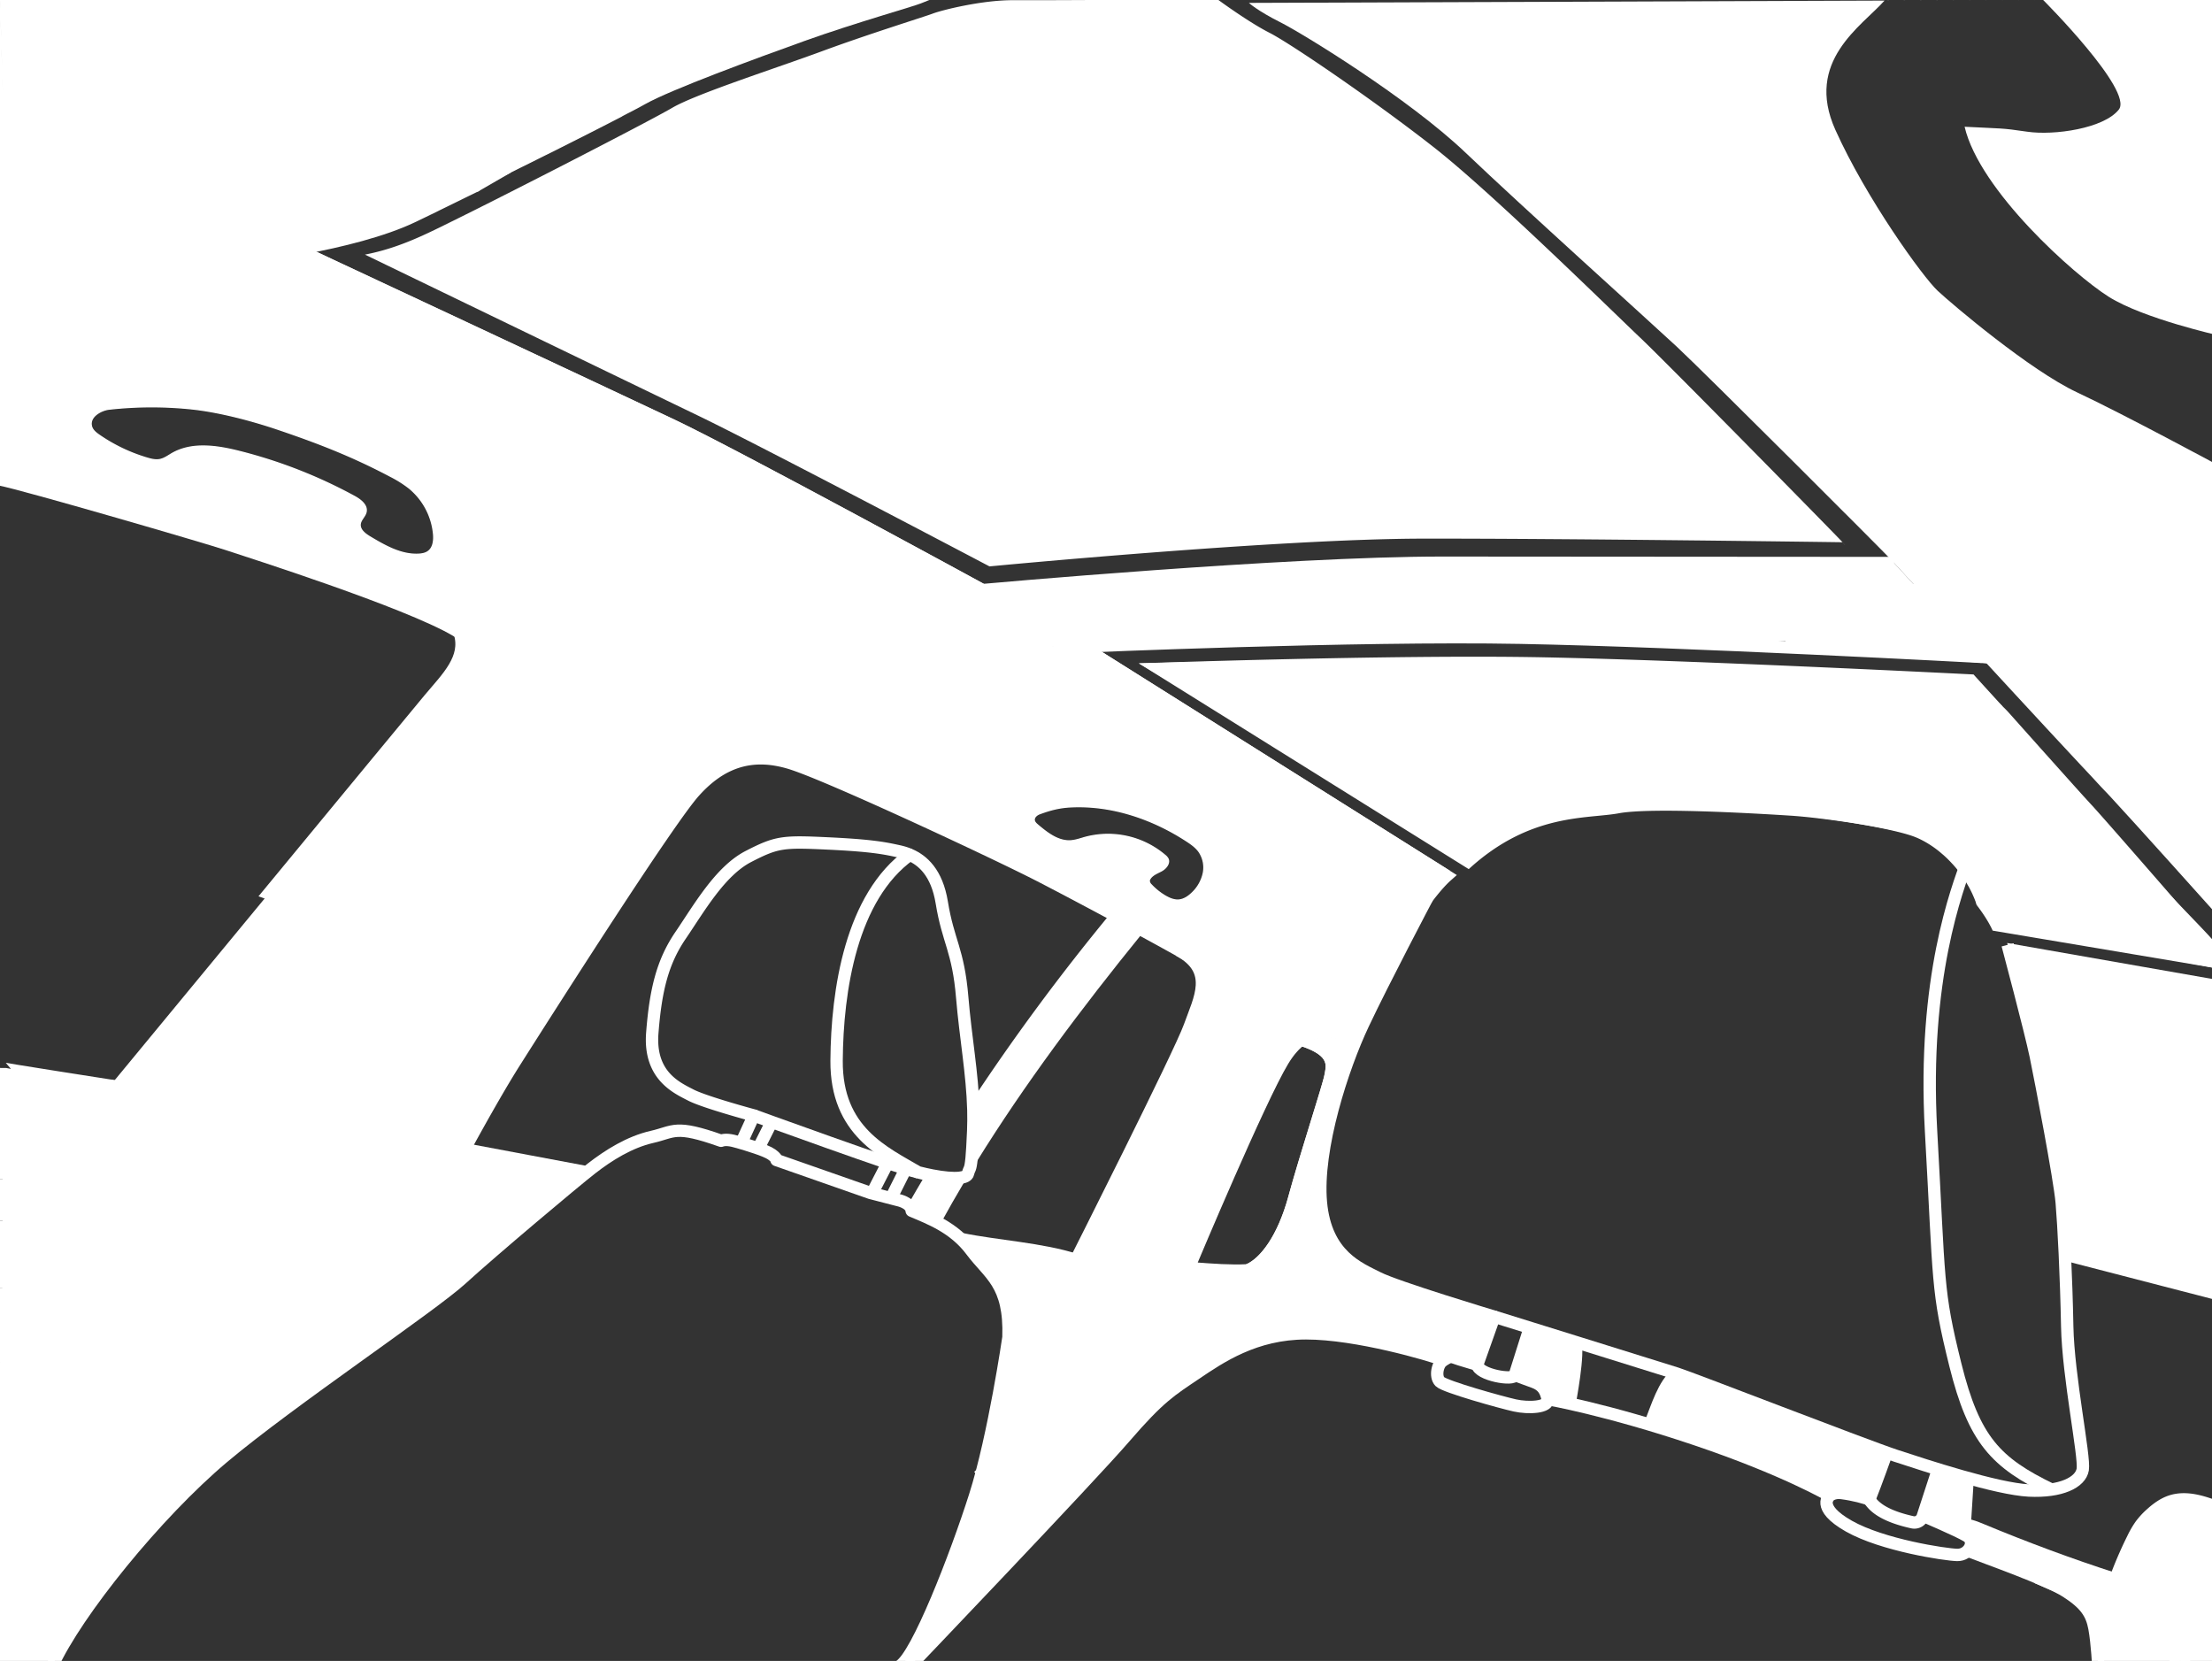 <svg xmlns="http://www.w3.org/2000/svg" viewBox="0 0 1788 1342.39">
  <rect x="0" y="0" width="1788" height="1342.39" fill="#333333" stroke="none"/>
  <title>20230213_roofLining</title>
  <g id="Ciel_de_toit_v4_FOND" data-name="Ciel de toit v4 FOND">
    <path d="M749.86,0l-5.69,2.28c-39.3,0,1.79-.76,0,0C738.81,4.56,690,18.35,650.39,32.55S542.14,71.94,521.23,83.73l-.51.28-1.11.62-1.24.68-1.37.74-4.82,2.57-2.79,1.47-2,1-1.67.88-.43.22-2.2,1.14L502,94l-2.34,1.21-.75.39-2.93,1.51-3.88,2-1.33.68-7.94,4.06c-.15.08-.3.16-.46.23l-6.14,3.12-10.8,5.47-1.62.82-3.28,1.65-1.66.84-6.74,3.39-8.61,4.33L440,125.4l-7.06,3.54-5.07,2.53-8.1,4L417,136.86l-9.21,4.57-3.58,1.78c-7.44,3.69-14.8,7.33-22,10.86L67.82,0Z" fill="#fff" stroke="#fff" stroke-miterlimit="10"/>
    <path d="M1612,748.53l-4.91-15.06c-.28-.85-.57-1.7-.87-2.54-.15-.41-.3-.84-.47-1.25s-.25-.7-.4-1l-.13-.36-.42-1c-.11-.27-.23-.54-.34-.8s-.34-.79-.51-1.18c-.43-1-.86-1.93-1.33-2.88-.18-.4-.38-.8-.57-1.18-.36-.73-.73-1.43-1.1-2.13s-.63-1.18-1-1.76c-.71-1.29-1.46-2.56-2.23-3.8l-1.14-1.78c-.33-.51-.66-1-1-1.52-1-1.49-2.05-3-3.13-4.35q-.55-.74-1.14-1.47c-.36-.47-.73-.93-1.11-1.39l0,0-.86-1c-.3-.37-.61-.73-.92-1.08s-.62-.71-.94-1.06a96.28,96.28,0,0,0-6.89-6.95l-1.19-1.05a80.07,80.07,0,0,0-17.53-11.88c-.26-.12-.51-.25-.78-.36-1.21-.58-2.41-1.1-3.61-1.57-19.14-7.49-80.28-17-110.6-18.94s-112.59-6.66-138.33-1.9-71.71-.39-121.34,45.14L920.6,536.14s218.11-5.62,339.26-3.27,336.33,17.59,336.33,17.59c8.42,9.45,19.12,16.08,27.56,25.54l2.08,2.33,20.46,22.91,2.07,2.31c.84,1,1.69,1.89,2.53,2.83l2.32,2.6,3.41,3.81,2.21,2.47,1.09,1.22,3.18,3.55,8.15,9.09,1.19,1.33c.1.11.2.23.31.34l1.73,1.93c.84.94,1.66,1.86,2.46,2.74l1.56,1.73,3.52,3.91,1.86,2.06c.19.22.38.44.58.64l1,1.08.84.92.61.69,2.46,2.68c.13.14.25.26.35.38l.31.33c.09.11.19.21.3.32l.53.58,1.46,1.59.39.43c.26.3.54.62.84.94,17.31,19.26,83.69,95.7,94.41,108.11,0,5.87.1,20.1.1,20.1Z" fill="#fff"/>
    <path d="M1797.67,0V745.57c-11.79-13.17-73-81.46-92-101.89l-.93-1-.43-.46-1.6-1.69-.58-.61-.33-.34-.34-.35-.39-.41-2.7-2.84-.68-.73-.92-1-1.07-1.14-.63-.68-2-2.19-3.87-4.15c-.56-.6-1.12-1.21-1.71-1.83l-2.71-2.91c-.62-.67-1.25-1.36-1.9-2l-.34-.36-1.31-1.41-9-9.65c-1.14-1.24-2.31-2.49-3.5-3.77l-1.19-1.29-2.43-2.62-3.75-4-2.55-2.76-2.79-3-2.27-2.45-21.36-23.08-3.42-3.7-28-30.34c-13-14-25.48-27.61-36.35-39.4-1.07-1.16-2.12-2.29-3.14-3.41l-4.53-4.91-2.88-3.12-2.76-3-1.21-1.31c-.42-.46-.84-.92-1.27-1.37-5.64-6.14-10.34-11.24-13.77-15l-.2-.22-1.28-1.39c-.47-.5-.9-1-1.3-1.42s-.78-.84-1.11-1.21L1531,455c-1-1.05-1.64-1.79-2-2.21l-.28-.31c-3.75-4.28-151.13-151.66-173.63-172.56s-124.33-112.53-170.42-156.48-131.83-96.46-150-105.57-25.19-15.54-25.19-15.54h0L1651.51,0l-128.2.46c-18.5,20.78-64.71,48.92-39.79,104.39s70.74,119,82.8,130.23,74.76,64.31,112.54,82S1794,376.56,1794,376.56V271.25s-61.28-13.66-89.41-31.35-104.51-86-116.56-137.46c30.54,1.61,28.93.8,50.64,4s61.9-2.58,74-17.86S1651.54,0,1651.53,0Z" fill="#fff"/>
    <path d="M1797.67,810.56V1024.8l-3.67-.93-126.08-32c-.48-8-1-14.81-1.39-20-1.59-18.9-16.83-98.28-21-118.45-2.75-13.44-12.11-49.52-18.06-72.09Z" fill="#fff"/>
    <path d="M1797.67,792.86v17.7l-170.16-29.21c-1.48-5.65-2.76-10.45-3.65-13.85s-1.43-5.37-1.43-5.37Z" fill="#fff"/>
    <path d="M1709.92,1276.41a321.6,321.6,0,0,1,14.27-33.15,75.49,75.49,0,0,1,6.1-10.53,60.19,60.19,0,0,1,8.55-9.29c4.66-4.2,9.83-8,15.78-10,13-4.31,30.29,2.51,43.05,7.44v127.36h-28c-7.55-7.54-17.21-12.52-25.8-18.86-3.87-2.85-7.52-6-11.26-9a231,231,0,0,0-30.28-20.65C1704.46,1292.14,1707,1284.26,1709.92,1276.41Z" fill="#fff"/>
    <path d="M1797.67,1024.8v22.32l-128.61-33.29c-.37-8-.76-15.35-1.14-21.94l126.08,32Z" fill="#fff"/>
    <path d="M1769.68,1348.27h-73.52v-.59s-1-19.71-3.16-31.69-7.25-19.71-22.7-29.64a111.39,111.39,0,0,0-12.7-6.67c3,1.29,5.07,2.08,8.6,3.36a231.71,231.71,0,0,1,66.42,37.37c3.74,3,7.39,6.15,11.26,9C1752.47,1335.75,1762.13,1340.73,1769.68,1348.27Z" fill="#fff"/>
    <path d="M1709.92,1276.41c-2.9,7.85-5.46,15.73-7.58,23.35A231.15,231.15,0,0,0,1666.2,1283c-3.53-1.28-5.58-2.07-8.6-3.36l-.29-.12c-3.25-1.5-6.8-3-10.52-4.61l-.21-.09c-20.11-8.45-45.3-17.4-56.07-21.62,3.48-3.56,4.1-9-.62-11.86-.62-.38-1.38-.8-2.26-1.26h0l.49-7.82h.09c4.6.44,8.94,2.26,13.2,4C1636.79,1251,1673.44,1264.72,1709.92,1276.41Z" fill="#fff"/>
    <path d="M1605.77,716.51l-.63-1.25C1605.35,715.67,1605.57,716.09,1605.77,716.51Z" fill="#fff"/>
    <path d="M1590.51,1194.51l-2.39,37.78-.49,7.82c-9.66-5.14-33.25-15.14-33.25-15.14l12.2-37.47C1574.31,1189.87,1582.45,1192.28,1590.51,1194.51Z" fill="#fff"/>
    <path d="M1568.68,675.64l-1.15-.69C1567.92,675.17,1568.3,675.41,1568.68,675.64Z" fill="#fff"/>
    <path d="M1561,671.45l-.85-.39C1560.39,671.18,1560.67,671.32,1561,671.45Z" fill="#fff"/>
    <path d="M1554.05,480c-41.09-7.14-428.46-4.5-499.11-3.06S791.3,489.29,791.3,489.29l2.82-12.35s246.07-22.22,371.8-22.13l365.2.26,0,0c.33.37.7.77,1.11,1.21l1.3,1.42,1.28,1.39.2.22c3.43,3.75,8.13,8.85,13.77,15,.43.45.85.91,1.27,1.37l1.21,1.31Z" fill="#fff"/>
    <path d="M1491.44,440.65l-2.15-2.41s-221.94-3.1-339.84-2.91-349.62,22.44-349.62,22.44-186.89-98.43-235-121.59S295,205.78,295,205.78c28.33-5.48,50.14-16.91,73.42-28.4,4.78-2.36,10.05-5,15.71-7.81l2.26-1.14,1.73-.85c.95-.49,1.92-1,2.89-1.46l2.95-1.48,13.84-7,4.8-2.42.85-.44c6.71-3.4,13.6-6.9,20.57-10.46,1.12-.57,2.24-1.13,3.35-1.71l8.63-4.4c.85-.45,1.7-.88,2.54-1.3l7.59-3.9,4.74-2.43c2.21-1.15,4.43-2.28,6.62-3.41l3.28-1.69,8.06-4.17,6.31-3.26,1.56-.81,3.07-1.59,1.52-.79,10.11-5.27,5.75-3c.15-.07.29-.15.43-.23q3.87-2,7.44-3.91l1.25-.65,3.63-1.92,2.74-1.45.71-.38,2.19-1.16,1.07-.57,2.06-1.1.4-.21,1.56-.85c.64-.33,1.27-.67,1.87-1l2.61-1.41,4.51-2.48,1.29-.71,1.16-.66,1-.59.48-.27c19.58-11.35,84-32,121.19-45.74s83.92-28.23,89-30.23C761.33,8.14,793.57.1,818.73.15,892.35.3,984.88-1.11,984.89,0c0,0,24.16,17.81,41.27,26.5s85.27,55.19,133.43,93c47.53,37.35,145.31,133.69,166.47,153.67s159.7,161,163.23,165a3.75,3.75,0,0,0,.26.3c.24.28.63.71,1.15,1.29l.4.45Z" fill="#fff"/>
    <path d="M1525.12,1174s-9.18,25.77-14.08,37.93c-2.94-1.37-12.75-4.08-22.56-5.3-6.37-.78-9.47,2.17-9.47,2.17s-36-21.19-108.25-45.55c-13.23-4.46-25.64-8.38-37.08-11.81,6.18-15.14,10.9-32.38,21.81-41.29C1367.11,1113.86,1487.8,1160.7,1525.12,1174Z" fill="#fff"/>
    <path d="M1268.71,1134.37c-11.47-2.53-17.75-3.61-17.75-3.61-1.46-6.81-3.89-11.18-11.19-13.86s-15.32-5.59-15.32-5.59l11-38.54,37.5,11.68C1276.89,1091.74,1268.81,1133.84,1268.71,1134.37Z" fill="#fff"/>
    <path d="M1207.85,1064.17,1194.11,1103s-7.8-2.25-14.37-4.3-6.77-3.29-12.7.56c-10.9-4.09-68.47-21.18-109.78-21.61h0c4.49-13.92,10.89-29.07,10.89-29.07s9.38-23.45,24.66-27.68c7.52,5.61,15.27,9,21.07,11.94C1128.65,1040.37,1207.85,1064.17,1207.85,1064.17Z" fill="#fff"/>
    <path d="M1169.27,707.91c-7.15,6.33-15.47,17.56-15.47,17.56-12.76-7.89-110.17-71.09-224-136.78-17.81-10.27-36-20.63-54.17-30.93l-6.83-3.86L865.34,552l-12.74-7.17q-16.15-9.07-32.12-18l-3.81-2.12-5.09-2.83-3.81-2.12-11.31-6.27-8.54-4.72-16.23-9-4.81-2.64-12-6.58-4.34-2.38c-11.14-6.1-22-12-32.36-17.65l-3.83-2.08-.76-.41-2.86-1.55c-11.93-6.47-23.26-12.59-33.82-18.27l-3.58-1.93-5.77-3.09-3.48-1.87-2.77-1.48L659,438.67l-2.07-1.1-3.39-1.81-8.15-4.35-2.93-1.56-4.71-2.5-3.82-2-3.67-1.94-3.51-1.85-3.35-1.77-1.61-.85-3.11-1.63-5.7-3L610.4,413,608,411.7l-4-2.07-1.19-.61-1.75-.89L598.79,407l-.09-.05-1.16-.58c-.36-.18-.72-.36-1.1-.53a.3.3,0,0,0-.11-.06l-2.66-1.29-1.45-.7-.86-.41q-2.8-1.35-6.11-2.9l-5.67-2.66-7.27-3.38-4.18-1.93-9.64-4.43-3.18-1.46-3-1.37-2-.9L547,382.82l-5.16-2.35-2.71-1.23-2.59-1.18-8.21-3.73-5.44-2.46c-10.69-4.84-22-9.94-33.66-15.18l-8-3.61c-12.75-5.73-25.83-11.59-38.88-17.42l-6.42-2.87-3.2-1.43-5.05-2.25c-15.07-6.73-29.94-13.34-44.06-19.61L381,308.36,373.43,305l-5-2.2-7.28-3.23L357.68,298l-31.75-14-3.42-1.5-2.27-1-4.89-2.15-6.87-3-1.77-.78-1.7-.75-1.65-.72-.41-.18-2.67-1.16-7.2-3.15-1.56-.68-2.45-1.06-1.26-.54-.7-.3c-28.3-12.11-91.92-37.21-106.57-54.08l1.31-.13.34,0,2.32-.25.48-.05.16,0,1.53-.17,1.29-.15.7-.08c1.42-.16,3-.35,4.77-.57l1.71-.21,4.84-.62,2.1-.28q3.81-.51,8.12-1.13l2.3-.34q3.42-.5,7.08-1.06l2.89-.45,3.25-.53,2.73-.44,3.25-.55,2.46-.42,1.63-.29c1.47-.25,3-.52,4.47-.8,1.34-.23,2.68-.48,4-.74,0,0,247.62,115.81,298.88,140.09S794.12,476.94,794.12,476.94l-2.82,12.35,58.59,38.34,24.5-5.12Z" fill="#fff" stroke="#fff" stroke-miterlimit="10" stroke-width="10"/>
    <path d="M1153.8,725.47s-35.62,67.44-52,102.32c-2.4,5.09-4.9,10.84-7.42,17.07-12.28-4.74-27-11.88-41.82.41a55.79,55.79,0,0,0-11.67,14.22c-18.45,30.46-73.44,161.35-73.44,161.35,12,.9,26.9,2,40.16,1.41s25.09-3.12,30.44-9.54c10.64-12.77,26.2-61,30.13-70.6l.16,0a152.84,152.84,0,0,0-.6,29.5c2.37,26.44,13.46,40.53,25.1,49.21-15.28,4.23-24.66,27.68-24.66,27.68S1012,1038.19,971.6,1053s-69.17,44-69.17,44l-10.72-3.85c14.82-19.28,16.82-36.82,16.82-36.82S991,862,1003.45,835.23s-6.25-38.65-18.76-48.31c-3.76-2.91-15.18-9.62-30.24-18.06l-1.28-.72c-9.89-5.54-21.27-11.77-33-18.15-5.85-3.17-11.8-6.38-17.71-9.55-24.3-13.05-47.95-25.5-61.55-32.53-34.1-17.61-165.41-79-199.51-90.38a92.74,92.74,0,0,0-16.48-3.95c-2.78-5.67-14.11-14.51-29.76-24.68s-119.42-50.77-152.37-59-39.53-7.41-56.5-7.33a77.35,77.35,0,0,0-6.5-5.57q-3.64-2.81-8.12-5.62c-1-.61-2-1.23-3-1.84C328.71,486,200.05,445.2,183.68,439.74S19,391.06,0,387.49V.15L2.24,73.33v70.09c23.57,11.83,146.57,58.44,178.3,69.46,14.65,16.87,78.27,42,106.57,54.08,24.33,10.4,202.52,89.32,281,125.55l4.18,1.93c4.08,1.89,7.85,3.65,11.26,5.25l1.68.79,6.11,2.9.86.41q3,1.44,5.32,2.59l2.5,1.25,1,.5,1.75.89,5.2,2.68L610.4,413,613,414.3l5.7,3,3.11,1.63,1.61.85,3.35,1.77,3.51,1.85,3.67,1.94,3.82,2c63,33.41,184,99.08,292,161.34C1043.63,654.38,1141,717.58,1153.8,725.47ZM972.59,706a22.71,22.71,0,0,0-3.47-17.77c-2.58-3.54-6.24-6.12-9.9-8.51-27.72-18.09-60.93-29.39-94.28-27.57-9,.49-16.28,2.45-24.62,5.52-2.28.84-4.61,2.79-4.3,5.2.21,1.62,1.55,2.83,2.8,3.88,7.68,6.47,16.4,13.31,26.42,12.78,4.08-.22,8-1.67,11.91-2.76a71.22,71.22,0,0,1,64.63,14.56,8.69,8.69,0,0,1,2.28,2.63c1.75,3.51-1.36,7.57-4.75,9.55s-7.49,3.23-9.64,6.52a3.84,3.84,0,0,0-.7,1.84,4.76,4.76,0,0,0,1.66,3.24,50.16,50.16,0,0,0,11.51,9.15c3.22,1.86,6.82,3.39,10.53,3.14,4.09-.28,7.74-2.69,10.7-5.52A30.92,30.92,0,0,0,972.59,706Zm-135-62.22,18-12.25a310.38,310.38,0,0,0-58-31.17l-11.47-4.67a3.53,3.53,0,0,0-3.26.3l-13,8.27a3.56,3.56,0,0,0,.2,6.12l10.43,5.73,19.31,10.61,20.59,11.31,8.76,4.81ZM346.32,445.54c4-3.06,4.61-8.82,4.17-13.83a54.57,54.57,0,0,0-19.78-37.27,93.57,93.57,0,0,0-15.43-9.67c-30.79-16.28-58.53-27-91.34-38.09-20.62-6.94-45.91-13.61-67.71-16.07a310.15,310.15,0,0,0-67.9.07c-6.44.68-16.34,5.88-14.4,13.79.78,3.19,3.6,5.41,6.3,7.27a136.14,136.14,0,0,0,38.65,18.48c3.36,1,6.9,1.87,10.34,1.2,3.64-.72,6.7-3.05,9.91-4.9,16.05-9.22,36.14-6.25,54.1-1.74a397.28,397.28,0,0,1,93.26,36.42c4.94,2.69,10.58,7,9.43,12.53-.75,3.62-4.36,6.24-4.76,9.91-.5,4.56,4,7.93,7.91,10.28,12.1,7.24,25.14,14.69,39.22,14C341.12,447.79,344.06,447.27,346.32,445.54Z" fill="#fff"/>
    <path d="M1094.35,844.86c-11.16,27.59-22.59,64.73-26,97.27l-.16,0c-3.93,9.58-19.49,57.83-30.13,70.6-5.35,6.42-17.06,8.89-30.44,9.54,11.28-4.93,25.47-22.67,34.34-55.31s28-91.24,29.1-98a43,43,0,0,0,1-7,11.06,11.06,0,0,0-3.62-8.26c-2.83-2.82-7.71-5.68-15.9-8.47C1067.3,833,1082.07,840.12,1094.35,844.86Z" fill="#fff" stroke="#fff" stroke-miterlimit="10"/>
    <path d="M1068.15,1048.52s-6.4,15.15-10.89,29.07h-1.57c-41.41,0-69.47,19.32-89.26,32.66s-29.16,18.71-57.19,51.26S733.8,1348.25,733.78,1348.27h-6.69v-1.72c14.08-7.78,45.74-89.42,61.14-137.8,1.78-5.61,3.51-11.64,5.18-17.91h0c7.19-6.78,28.43-26.87,49.55-47.43s42.09-41.58,48.74-50.23l10.72,3.85s28.75-29.19,69.17-44S1068.15,1048.52,1068.15,1048.52Z" fill="#fff"/>
    <path d="M984.69,786.92c12.51,9.66,31.27,21.6,18.76,48.31s-94.92,221.12-94.92,221.12c-2-9-4.91-16.65-11.37-23.16-5.71-5.75-14.22-10.64-27.44-14.9,0,0,84-166.36,92-188.79,4.23-11.85,9.86-23.77,9.86-34.77a25.64,25.64,0,0,0-8-19,45,45,0,0,0-9.18-6.87C969.51,777.3,980.93,784,984.69,786.92Z" fill="#fff"/>
    <path d="M920.14,750l-.59,1.09c-49.89,61.4-95.85,123-134.18,184.86.42-4.47.84-11.31,1.29-22.1.23-5.65.25-11.24.1-16.8a1764.86,1764.86,0,0,1,115.67-156.6C908.34,743.61,914.29,746.82,920.14,750Z" fill="#fff"/>
    <path d="M908.53,1056.35s-2,17.54-16.82,36.82l-18.31-2.5-58.68-6.75c.3-2,.46-3.14.46-3.14,1.43-43.31-15.19-50.2-29.9-69.89a71.93,71.93,0,0,0-8.52-9.53c29.7,6.08,64.76,7.84,93,16.93,13.22,4.26,21.73,9.15,27.44,14.9C903.62,1039.7,906.48,1047.32,908.53,1056.35Z" fill="#fff"/>
    <path d="M873.4,1090.67l18.31,2.5c-6.65,8.65-27.63,29.67-48.74,50.23s-42.36,40.65-49.55,47.43h0c3.2-12,6.16-24.93,8.8-37.53h0l54-47.57Z" fill="#fff"/>
    <path d="M873.4,1090.67l-17.13,15.07L812,1101h0c1.29-7.71,2.22-13.69,2.74-17.07Z" fill="#fff"/>
    <path d="M856.27,1105.74l-54,47.57h0c4.15-19.74,7.51-38.73,9.77-52.32h0Z" fill="#fff"/>
    <path d="M855.57,631.55l-18,12.25-8.44-.94-8.76-4.81a4.64,4.64,0,0,0,2.22.57h8.86a4.58,4.58,0,0,0,2.49-.73l4.93-3.17a4.61,4.61,0,0,0-.41-8l-43.27-21.93a4.64,4.64,0,0,0-3.43-.3l-10.42,3.18a4.61,4.61,0,0,0-2.62,6.75,4.66,4.66,0,0,0,1.75,1.69l-10.43-5.73a3.56,3.56,0,0,1-.2-6.12l13-8.27a3.53,3.53,0,0,1,3.26-.3l11.47,4.67a310.38,310.38,0,0,1,58,31.17Z" fill="#fff"/>
    <path d="M838.5,626.74a4.61,4.61,0,0,1,.41,8L834,637.89a4.58,4.58,0,0,1-2.49.73h-8.86a4.64,4.64,0,0,1-2.22-.57l-20.59-11.31-19.31-10.61a4.59,4.59,0,0,1-2.39-4,4.61,4.61,0,0,1,3.26-4.4l10.42-3.18a4.64,4.64,0,0,1,3.43.3Z" fill="#fff"/>
    <path d="M753.59,950c9.16,1.77,16.9,2.44,22.07,1.86q-10.42,17.49-20,35c-6.65-3.38-13.12-5.95-18.74-8.35Q745.15,964.14,753.59,950Z" fill="#fff"/>
    <path d="M633.94,425.32l3.82,2Z" fill="#fff"/>
    <path d="M623.41,419.76l3.35,1.77Z" fill="#fff"/>
    <path d="M624.89,613.58c-25.94-3.6-46.18,6.75-63.67,26.21-21,23.41-115.39,171.57-145,218.18-11.9,18.77-27,45.54-40.84,70.84h0c-20.51,37.55-38.16,71.83-38.16,71.83l-34.14-3.85,83.17-170.61h0a29.86,29.86,0,0,0,11.77-10.66l84.45-132.7A12.58,12.58,0,0,0,476,664.18l-58.38-20.33a29.93,29.93,0,0,0-33.75,10.28l-100,133.06a12.58,12.58,0,0,0,6.57,19.65L336.24,820l-86,170.79L86.88,972.41h0l4.25-6.26c14.72-21.72,29.77-43.89,43.9-64.67,35.38-52,65.09-95.33,69.91-101.32,12.93-16.09,183.8-220.27,189.83-232,4.91-9.58,11-26.78-8.5-45.55,17-.08,23.56-.9,56.5,7.33s136.72,48.83,152.37,59S622.11,607.91,624.89,613.58Z" fill="#fff" stroke="#fff" stroke-miterlimit="10" stroke-width="4"/>
    <path d="M610.4,413,613,414.3Z" fill="#fff"/>
    <path d="M600,407.63l1,.5Z" fill="#fff"/>
    <path d="M597.54,406.37c.71.35,1.55.77,2.5,1.26l-2.5-1.25q-2.34-1.15-5.32-2.59Q595.21,405.22,597.54,406.37Z" fill="#fff"/>
    <path d="M585.25,400.48q3.3,1.54,6.11,2.9Z" fill="#fff"/>
    <path d="M568.13,392.51l4.18,1.93Z" fill="#fff"/>
    <path d="M476,664.18a12.58,12.58,0,0,1,6.48,18.64l-84.45,132.7a29.86,29.86,0,0,1-11.77,10.66l42.55-87.29a32.26,32.26,0,0,1,10.91.4q3.38-5.76,6.64-11.58,2.58-4.59,5.08-9.22,6.21-11.44,12-23.12a5.53,5.53,0,0,0,.59-1.65,5,5,0,0,0-1.08-3.18c-3-4.57-7-8.38-11.07-12a189.19,189.19,0,0,0-45.63-29.15c-5.77,1.4-9.66,6.64-13,11.53h0c-4.72,6.81-9.5,13.76-12.05,21.65a49.48,49.48,0,0,0-2.26,15.25c0,.75,0,1.51,0,2.26a62.4,62.4,0,0,0,5.72,23.71L336.24,820l-45.74-13.2a12.58,12.58,0,0,1-6.57-19.65l100-133.06a29.93,29.93,0,0,1,33.75-10.28Z" fill="#fff" stroke="#fff" stroke-miterlimit="10"/>
    <path d="M473.51,947.26l.77.14c-19.54,15.71-78.47,65.4-101.21,86.18-12.26,11.21-46.81,35.82-85.06,63.32l49.25-96.26s17.65-34.28,38.16-71.83h0Z" fill="#fff"/>
    <path d="M440.92,723.2l5.48,4q-3.25,5.82-6.64,11.58a32.26,32.26,0,0,0-10.91-.4l-35.63-32-8.55,17A62.4,62.4,0,0,1,379,699.65c0-.75,0-1.51,0-2.26a49.48,49.48,0,0,1,2.26-15.25c2.55-7.89,7.33-14.84,12.05-21.65,0,.13,1,25.73,10.86,41.44s27.31,27.62,27.31,27.62Z" fill="#fff"/>
    <path d="M386.26,522.56c19.46,18.77,13.41,36,8.5,45.55-6,11.78-176.9,216-189.83,232-4.82,6-34.53,49.32-69.91,101.32-1.16-1.4-2.36-2.72-3.58-4-18.32-18.62-42.33-20.07-42.33-20.07S332.89,582,347.2,564.89s30.88-32.71,24.44-53.52q4.49,2.82,8.12,5.62A77.35,77.35,0,0,1,386.26,522.56Z" fill="#fff"/>
    <path d="M383.29,154.07l-.91.45L377.26,157l-14.78,7.25-3.15,1.54-1.92.93-1.17.58-1.84.89L352,169.41c-6,2.94-11.67,5.66-16.77,8.11-24.85,11.92-59.68,20.39-89.9,26-35,6.55-63.77,9.32-63.77,9.32-31.73-11-154.73-57.63-178.3-69.46V73.33l2,65.42,52.48,20.57s42.74-14.69,72-32.28,65.68-42.86,72-47.51C174,64.81,49.26,2.9,49.26,2.9L17.47,1,68.8,0h0ZM365.1,156,230,94s-34.57,26.23-59.08,38.57-63.79,32.14-86.11,36.85l98.05,37.71s80.11-12.27,110.75-22.34C329.27,173.09,365.1,156,365.1,156Z" fill="#fff" stroke="#fff" stroke-miterlimit="10" stroke-width="4"/>
    <path d="M229,94,364.1,156s-35.83,17.14-71.53,28.88c-30.64,10.07-110.75,22.34-110.75,22.34l-98-37.71c22.32-4.71,61.6-24.51,86.11-36.85S229,94,229,94Z" fill="#fff" stroke="#fff" stroke-miterlimit="10" stroke-width="4"/>
    <path d="M358.33,165.83l-3.09,1.51,1.17-.58Z" fill="#fff"/>
    <path d="M337.26,1000.64,288,1096.9c-12.37,8.89-25.12,18.08-37.64,27.22a13.15,13.15,0,0,0,1-19.63c-.17-.17-.35-.34-.54-.5l52.26-107.2Z" fill="#fff"/>
    <path d="M250.26,990.83l-50.48,100.29-3.72-.78a15.16,15.16,0,0,0-11.65,27.37l6.14,4.18a14.6,14.6,0,0,0,3.53,1.77,8.6,8.6,0,0,0,1.57,7.47,8.78,8.78,0,0,1,1.5,2c.79,1.94-.64,4-1.88,5.68-6.31,8.53-9.79,18.77-13.16,28.82a2.65,2.65,0,0,0,0,2.45,2.49,2.49,0,0,0,1.2.74,19.63,19.63,0,0,0,4.29,1c-2.44,2-4.8,3.93-7.05,5.81-54.1,45.47-118.91,125.78-138.4,168.89v1.72H0V1100.92c.19-.28,41.41-61.39,86.89-128.51h0Z" fill="#fff"/>
    <path d="M195.78,1123.69l41.8,9.35c-10.9,8-21.44,16-31.18,23.46a15.42,15.42,0,0,0,1.23-2.86q1.91-5.36,3.8-10.73c.23-.67.41-1.54-.15-2a1.72,1.72,0,0,0-.77-.26l-7.71-1.22a4,4,0,0,0-1.76,0,3.69,3.69,0,0,0-1.54,1.09c-5.15,5.32-7.71,12.55-10.13,19.54-1.15,2.88-1.77,4.94.29,7.28a2.48,2.48,0,0,0,.88.73,1.4,1.4,0,0,0,1.15,0c-1.4,1.12-2.76,2.22-4.1,3.32a19.63,19.63,0,0,1-4.29-1,2.49,2.49,0,0,1-1.2-.74,2.65,2.65,0,0,1,0-2.45c3.37-10,6.85-20.29,13.16-28.82,1.24-1.68,2.67-3.74,1.88-5.68a8.78,8.78,0,0,0-1.5-2,8.6,8.6,0,0,1-1.57-7.47A13.86,13.86,0,0,0,195.78,1123.69Z" fill="#fff"/>
    <path d="M200.7,79.38c-6.29,4.65-42.74,29.91-72,47.51s-72,32.28-72,32.28L2.26,144.31V73.18L0,0H16.34L48.85.37S173,64.66,200.7,79.38Z" fill="#fff" stroke="#fff" stroke-miterlimit="10"/>
    <path d="M131.44,897.53c1.22,1.23,2.42,2.55,3.58,4-14.13,20.78-29.18,42.95-43.9,64.67,0,0-86.69-11.78-89-13.17H0V863.15c.2.49,89.13,14.31,89.13,14.31S113.12,878.91,131.44,897.53Z" fill="#fff"/>
    <path d="M91.12,966.15l-4.25,6.26C41.39,1039.53.17,1100.64,0,1100.92v-59.75H2.12l33.29-51.71,14.26-22.17L0,961.29V953H2.12C4.43,954.37,91.12,966.15,91.12,966.15Z" fill="#fff"/>
    <polygon points="49.67 967.29 35.41 989.46 2.12 986.68 -0.02 986.68 -0.02 961.29 49.67 967.29" fill="#fff"/>
    <polygon points="35.41 989.46 2.12 1041.17 -0.02 1041.17 -0.02 986.68 2.12 986.68 35.41 989.46" fill="#fff"/>
    <path d="M1788,759c0,5.87-.07,20.8-.07,20.8l.1,2.16-177.34-29.83s-3.46-8.44-12.79-20.52a9.25,9.25,0,0,1-.88-2.53c-.15-.41-.3-.84-.47-1.25s-.26-.7-.4-1.05c-.05-.12-.1-.24-.14-.35l-.42-1c-.12-.26-.23-.54-.34-.8s-.34-.79-.52-1.18c-.43-1-.87-1.93-1.34-2.88l-.58-1.17c-.37-.73-.74-1.43-1.12-2.13s-.63-1.18-1-1.75q-1.1-1.94-2.26-3.8c-.38-.6-.77-1.19-1.15-1.78s-.68-1-1-1.52c-1-1.49-2.07-2.94-3.17-4.35l-1.15-1.47c-.37-.46-.74-.92-1.13-1.38l0,0c-.28-.34-.58-.68-.87-1s-.62-.73-.93-1.08-.62-.71-1-1.06a97,97,0,0,0-7-6.94l-1.19-1a81,81,0,0,0-17.74-11.86c-.26-.12-.51-.26-.78-.37-1.22-.57-2.44-1.09-3.65-1.56-19.36-7.48-81.19-17-111.86-18.92S1322,650.6,1296,655.36s-54.57-3.28-104.76,42.19L920.6,536.14s203.61-7.26,326.13-4.91,348.52,13.87,348.52,13.87c8.52,9.45,14.66,16.07,23.2,25.52,1,1.16-1.62,6-.57,7.18,6.77,7.48,13.38,14.8,19.65,21.72l2.09,2.31c.85.95,1.71,1.89,2.56,2.83l2.35,2.6,3.45,3.8c.74.83,1.49,1.66,2.23,2.47l1.1,1.21c1.09,1.21,2.17,2.38,3.22,3.55,2.91,3.22,5.67,6.26,8.24,9.08.4.46.8.89,1.2,1.33l.32.34L1666,631l2.5,2.74c.53.58,1,1.17,1.57,1.72l3.56,3.91,1.88,2.06.58.64c.34.37.68.72,1,1.07l.84.92c.23.24.43.47.63.69l2.48,2.67.36.39.31.33.31.32.53.57c.43.48.93,1,1.47,1.6l.4.43.85.94C1702.8,671.2,1777.16,746.59,1788,759Z" fill="#fff"/>
    <rect x="37.29" y="1007.08" width="287.81" height="149.48" transform="translate(-585.6 297.48) rotate(-34.84)" fill="#fff" stroke="#fff" stroke-miterlimit="10"/>
    <rect x="155.75" y="734.28" width="390.53" height="149.48" transform="matrix(0.5, -0.87, 0.87, 0.5, -525.12, 708.5)" fill="#fff" stroke="#fff" stroke-miterlimit="10"/>
    <rect x="800.3" y="485.96" width="87.42" height="36.55" fill="#fff"/>
    <rect x="841.02" y="472.05" width="774.28" height="45.85" fill="#fff"/>
    <rect x="1443.76" y="488.98" width="153.95" height="34.61" transform="translate(20.23 -57.14) rotate(2.17)" fill="#fff"/>
    <rect x="1592.98" y="527.13" width="34.51" height="9.46" transform="translate(59.07 -153.42) rotate(5.56)" fill="#fff"/>
    <rect x="378.13" y="126.14" width="31.05" height="22.71" transform="translate(-16.01 215.25) rotate(-30)" fill="#fff"/>
  </g>
  <g id="Ciel_de_toit_v4_OUTLINE" data-name="Ciel de toit v4 OUTLINE">
    <rect x="-0.06" y="-222.76" width="1797.2" height="1797.2" fill="none"/>
    <g>
      <path d="M244.31,203.56S491.92,319.37,543.19,343.65,794.11,476.94,794.11,476.94s246.08-22.22,371.81-22.13l365.2.26" fill="none" stroke="#fff" stroke-linejoin="round" stroke-width="10"/>
      <path d="M1601,530.84s-238.86-12.92-372.06-15.43-354.5,7.1-354.5,7.1l-24.5,5.12L791.3,489.29s193-10.92,263.64-12.35,458-4.08,499.11,3.06l2.88,3.12,4.53,4.91c1,1.12,2.07,2.25,3.14,3.41C1575.47,503.23,1588,516.8,1601,530.84Z" fill="none" stroke="#fff" stroke-linejoin="round" stroke-width="10"/>
      <line x1="1169.27" y1="707.91" x2="874.39" y2="522.51" fill="none" stroke="#fff" stroke-linejoin="round" stroke-width="10"/>
      <path d="M180.54,212.88c-31.74-11-154.73-57.63-178.3-69.46V1.27L67.81,0,372,150.6" fill="none" stroke="#fff" stroke-linejoin="round"/>
      <path d="M27.52,153.13,80,173.7s42.74-14.69,72-32.29,65.68-42.85,72-47.51C196.28,79.19,71.52,17.28,71.52,17.28l-48.29-2.9Z" fill="none" stroke="#fff" stroke-linejoin="round" stroke-width="10"/>
      <path d="M83.77,169.46l98.05,37.71s80.11-12.27,110.74-22.34C328.27,173.09,364.09,156,364.09,156L229,94s-34.57,26.23-59.08,38.57S106.08,164.75,83.77,169.46Z" fill="none" stroke="#fff" stroke-linejoin="round" stroke-width="10"/>
      <path d="M733.78,1348.27s147.42-154.2,175.45-186.76,37.42-37.91,57.2-51.26,47.85-32.66,89.26-32.66,100.3,17.48,111.35,21.62c5.93-3.85,6.13-2.62,12.7-.56s14.36,4.3,14.36,4.3l13.75-38.78s-79.2-23.8-94-31.39-42.27-17.65-46.16-61.15,17.64-109,34.06-143.84,52-102.32,52-102.32" fill="none" stroke="#fff" stroke-linejoin="round" stroke-width="10"/>
      <path d="M1207.85,1064.17s135.1,42,147.64,46,152.26,58.27,176.87,66.37,81.77,26.83,107.65,28.1,41.76-6.51,43.51-17-11.75-74.94-12.55-115.74-2.85-81.14-4.44-100-16.83-98.28-21-118.45-22.75-89.83-22.75-89.83" fill="none" stroke="#fff" stroke-linejoin="round" stroke-width="10"/>
      <path d="M1590.35,695.51c-8.18,22.64-36.4,95-29.45,218.54s4.5,128,19.63,188.94,32.69,79.12,77.69,100.9" fill="none" stroke="#fff" stroke-linejoin="round" stroke-width="10"/>
      <path d="M1236.53,1073.1l-12.08,38.21c-.38,4.89-29.57-.09-30.35-8.36" fill="none" stroke="#fff" stroke-linejoin="round" stroke-width="10"/>
      <path d="M1224.45,1111.31l15.32,5.59c7.29,2.68,9.73,7,11.18,13.86s-15.56,7.54-26.5,5.11-56.42-15.08-60.55-19.21-2-15,3.14-17.45" fill="none" stroke="#fff" stroke-linejoin="round" stroke-width="10"/>
      <path d="M1251,1130.76s47.59,8.16,119.81,32.52S1479,1208.83,1479,1208.83s3.1-2.95,9.47-2.17c9.8,1.22,19.62,3.93,22.56,5.3,4.9-12.16,14.08-37.93,14.08-37.93" fill="none" stroke="#fff" stroke-linejoin="round" stroke-width="10"/>
      <path d="M1566.58,1187.49l-12.4,38.08a7.11,7.11,0,0,1-8.28,4.75c-17.57-3.87-29.63-9.82-34.86-18.36" fill="none" stroke="#fff" stroke-linejoin="round" stroke-width="10"/>
      <path d="M1554.38,1225s28.06,11.9,35.51,16.41,1.57,15.5-7.84,15.3-60.42-7.84-87.68-23.34-15.36-24.51-15.36-24.51" fill="none" stroke="#fff" stroke-linejoin="round" stroke-width="10"/>
      <path d="M1590.51,1253.24c16.08,6.3,64.33,23.17,79.78,33.11S1690.79,1304,1693,1316s3.15,31.69,3.15,31.69" fill="none" stroke="#fff" stroke-linejoin="round" stroke-width="10"/>
      <line x1="1667.91" y1="991.89" x2="1798.34" y2="1024.97" fill="none" stroke="#fff" stroke-linejoin="round" stroke-width="10"/>
      <line x1="1669.05" y1="1013.83" x2="1799.64" y2="1047.63" fill="none" stroke="#fff" stroke-linejoin="round" stroke-width="10"/>
      <line x1="1627.51" y1="781.35" x2="1797.67" y2="810.56" fill="none" stroke="#fff" stroke-linejoin="round" stroke-width="10"/>
      <line x1="794.12" y1="476.94" x2="791.3" y2="489.29" fill="none" stroke="#fff" stroke-linejoin="round" stroke-width="10"/>
      <path d="M-.12,387.48c18.67,3.44,167.43,46.81,183.8,52.26s145,46.24,184.94,69.79,32.17,46.81,26.14,58.58-176.91,216-189.83,232S0,1100.93,0,1100.93" fill="none" stroke="#fff" stroke-linejoin="round" stroke-width="10"/>
      <path d="M0,863.15c0,.46,89.13,14.31,89.13,14.31S332.88,582,347.2,564.89s30.88-32.71,24.44-53.52" fill="none" stroke="#fff" stroke-linejoin="round" stroke-width="10"/>
      <path d="M89.1,877.46s27.33,1.65,45.92,24" fill="none" stroke="#fff" stroke-linejoin="round" stroke-width="10"/>
      <path d="M303.12,996.79l34.14,3.85s17.65-34.28,38.16-71.83h0c13.82-25.3,28.94-52.07,40.84-70.84,29.56-46.61,123.92-194.77,145-218.18C578.71,620.33,599,610,624.89,613.58a92.74,92.74,0,0,1,16.48,3.95c34.1,11.37,165.41,72.77,199.51,90.38,13.6,7,37.25,19.48,61.55,32.53,17.79,9.55,35.93,19.41,50.74,27.7l1.28.72c15.06,8.44,26.48,15.15,30.24,18.06,12.51,9.66,31.27,21.6,18.76,48.31s-94.92,221.12-94.92,221.12-2,17.54-16.82,36.82c-13.3,17.3-83.92,84.1-98.29,97.66l-2.56,2.4" fill="none" stroke="#fff" stroke-linejoin="round" stroke-width="10"/>
      <polyline points="250.26 990.83 86.88 972.41 86.87 972.41" fill="none" stroke="#fff" stroke-linejoin="round" stroke-width="10"/>
      <path d="M908.52,1056.35c-3.84-17-10.6-29-38.8-38.06s-63.26-10.85-93-16.93" fill="none" stroke="#fff" stroke-linejoin="round" stroke-width="10"/>
      <path d="M42.14,1346.55c19.48-43.11,84.3-123.42,138.4-168.89s168-121.64,192.53-144.08S464.42,955,478.18,944.31,508.83,923,527,918.85s18.44-10.12,55.84,3.12c3.35-1.27,7.59-.76,14.2,1.21s21.9,6.4,26.65,9.81,3.93,4.55,3.93,4.55l75.83,26.55,22.31,5.78s10.54,2,11.16,8.68c14.29,6.11,34.1,13.27,48.35,32.34,14.71,19.69,31.33,26.58,29.9,69.89,0,0-11.56,79.58-26.95,128s-47.07,130-61.14,137.8" fill="none" stroke="#fff" stroke-linejoin="round" stroke-width="10"/>
      <line x1="288.01" y1="1096.9" x2="337.26" y2="1000.64" fill="none" stroke="#fff" stroke-linejoin="round" stroke-width="10"/>
      <line x1="375.42" y1="928.81" x2="474.28" y2="947.4" fill="none" stroke="#fff" stroke-linejoin="round" stroke-width="10"/>
      <path d="M786.76,897a1764.86,1764.86,0,0,1,115.67-156.6" fill="none" stroke="#fff" stroke-linejoin="round" stroke-width="10"/>
      <path d="M753.59,950q-8.45,14.1-16.66,28.51" fill="none" stroke="#fff" stroke-linejoin="round" stroke-width="10"/>
      <path d="M785.37,935.94c38.33-61.89,84.29-123.46,134.18-184.86" fill="none" stroke="#fff" stroke-linejoin="round" stroke-width="10"/>
      <path d="M775.66,951.9q-10.42,17.49-20,35" fill="none" stroke="#fff" stroke-linejoin="round" stroke-width="10"/>
      <path d="M869.72,1018.29s84-166.36,92-188.79,21-45.09-8.58-61.36" fill="none" stroke="#fff" stroke-linejoin="round" stroke-width="10"/>
      <path d="M786.66,913.84c-.45,10.79-.87,17.63-1.29,22.1-1,10.36-1.87,8-2.9,12.46-.44,1.93-2.88,3.08-6.81,3.5-5.17.58-12.91-.09-22.07-1.86-3.63-.69-7.48-1.55-11.48-2.58-27.34-16.16-66.26-32.94-65.88-90.18s11.9-132.57,59.18-166.45c10.3,4.42,21.89,14.31,25.85,38.62,5.18,31.81,13.32,38.22,16.52,76.68,2.71,32.39,8.2,61.24,9,90.91C786.91,902.6,786.89,908.19,786.66,913.84Z" fill="none" stroke="#fff" stroke-linejoin="round" stroke-width="10"/>
      <path d="M609.38,901.55l14.38,5.2c22.88,8.26,67.68,24.33,93.78,33.15,5.25,1.77,9.74,3.25,13.15,4.31l1.43.44c3.41,1,6.75,2,10,2.81" fill="none" stroke="#fff" stroke-linejoin="round" stroke-width="10"/>
      <path d="M735.41,690.83a49.13,49.13,0,0,0-8.91-2.8c-11.34-2.49-21.7-4.68-57.7-6.37s-40.93-1.27-63.86,10.56S565,734.14,550.2,755.84s-20.21,44.38-22.93,78.9S547,879.12,558.34,885s51,16.52,51,16.52l-10.2,22.26" fill="none" stroke="#fff" stroke-linejoin="round" stroke-width="10"/>
      <line x1="612.96" y1="928.19" x2="623.75" y2="906.75" fill="none" stroke="#fff" stroke-linejoin="round" stroke-width="10"/>
      <line x1="704.89" y1="964.46" x2="717.81" y2="939.38" fill="none" stroke="#fff" stroke-linejoin="round" stroke-width="10"/>
      <line x1="720.18" y1="968.42" x2="732.12" y2="944.65" fill="none" stroke="#fff" stroke-linejoin="round" stroke-width="10"/>
      <path d="M1068.15,1048.52s-6.41,15.15-10.9,29.07" fill="none" stroke="#fff" stroke-linejoin="round" stroke-width="10"/>
      <path d="M1268.71,1134.38s8.19-42.59,4.28-49.93" fill="none" stroke="#fff" stroke-linejoin="round" stroke-width="10"/>
      <path d="M1333.68,1151.47c6.18-15.14,10.9-32.38,21.81-41.29" fill="none" stroke="#fff" stroke-linejoin="round" stroke-width="10"/>
      <line x1="1590.51" y1="1194.51" x2="1587.63" y2="1240.12" fill="none" stroke="#fff" stroke-linejoin="round" stroke-width="10"/>
      <path d="M482.52,682.82l-84.45,132.7a29.86,29.86,0,0,1-11.77,10.66l42.55-87.29-35.63-32-8.55,17L336.24,820l-45.74-13.2a12.58,12.58,0,0,1-6.57-19.65l100-133.06a29.93,29.93,0,0,1,33.75-10.28L476,664.18A12.58,12.58,0,0,1,482.52,682.82Z" fill="none" stroke="#fff" stroke-linejoin="round" stroke-width="2"/>
      <polyline points="431.39 730.02 440.91 723.67 446.4 727.71" fill="none" stroke="#fff" stroke-linejoin="round" stroke-width="2"/>
      <path d="M451.48,718.49,393.21,661s1,25.7,10.87,41.45" fill="none" stroke="#fff" stroke-linejoin="round" stroke-width="2"/>
      <path d="M428.85,738.89a32.26,32.26,0,0,1,10.91.4q3.38-5.76,6.64-11.58,2.58-4.59,5.08-9.22,6.21-11.44,12-23.12a5.53,5.53,0,0,0,.59-1.65,5,5,0,0,0-1.08-3.18c-3-4.57-7-8.38-11.07-12a189.19,189.19,0,0,0-45.63-29.15c-5.77,1.4-9.66,6.64-13,11.53-4.72,6.82-9.5,13.77-12.05,21.66A50.82,50.82,0,0,0,379,700.12a62.4,62.4,0,0,0,5.72,23.71c.09.22.19.43.29.64" fill="none" stroke="#fff" stroke-linejoin="round" stroke-width="2"/>
      <path d="M199.78,1091.12l-3.72-.78a15.17,15.17,0,0,0-17.67,10.58h0a15.18,15.18,0,0,0,6,16.79l6.14,4.18a15.17,15.17,0,0,0,5.23,2.27l41.8,9.35,12.34-9a13.16,13.16,0,0,0,.93-20.51h0" fill="none" stroke="#fff" stroke-linejoin="round" stroke-width="2"/>
      <path d="M194.16,1123.32a8.6,8.6,0,0,0,1.49,7.81,8.78,8.78,0,0,1,1.5,2c.79,1.94-.64,4-1.88,5.68-6.32,8.53-9.79,18.77-13.17,28.82a2.68,2.68,0,0,0,0,2.45,2.45,2.45,0,0,0,1.2.74,19.16,19.16,0,0,0,6.09,1.1" fill="none" stroke="#fff" stroke-linejoin="round" stroke-width="2"/>
      <path d="M189.36,1160.56c2.42-7,5-14.22,10.14-19.54a3.69,3.69,0,0,1,1.54-1.09,4,4,0,0,1,1.76,0l7.71,1.22a1.64,1.64,0,0,1,.76.26c.57.42.39,1.29.15,2l-3.79,10.73a12.67,12.67,0,0,1-1.69,3.56c-1.64,2.14-4.4,3-6.77,4.29a18.15,18.15,0,0,0-5.71,4.93c-.74,1-1.8,2.16-2.93,1.68a2.54,2.54,0,0,1-.87-.73C187.6,1165.5,188.21,1163.44,189.36,1160.56Z" fill="none" stroke="#fff" stroke-linejoin="round" stroke-width="2"/>
      <path d="M386.26,522.56c17-.08,23.56-.9,56.5,7.33s136.72,48.83,152.37,59,27,19,29.76,24.68" fill="none" stroke="#fff" stroke-linejoin="round" stroke-width="10"/>
      <path d="M73.93,344.47c.78,3.19,3.6,5.41,6.3,7.27a136.14,136.14,0,0,0,38.65,18.48c3.36,1,6.9,1.87,10.34,1.2,3.64-.72,6.7-3.05,9.91-4.9,16.05-9.22,36.14-6.25,54.1-1.74a397,397,0,0,1,93.25,36.42c4.94,2.69,10.58,7,9.44,12.53-.75,3.62-4.36,6.24-4.76,9.91-.5,4.56,4,7.93,7.91,10.28,12.09,7.24,25.13,14.69,39.21,14,2.84-.14,5.78-.66,8-2.39,4-3.06,4.61-8.82,4.18-13.83a54.57,54.57,0,0,0-19.78-37.27,94,94,0,0,0-15.43-9.67c-30.79-16.28-58.53-27-91.35-38.09-20.62-6.94-45.9-13.61-67.7-16.07a310.15,310.15,0,0,0-67.9.07C81.88,331.36,72,336.56,73.93,344.47Z" fill="none" stroke="#fff" stroke-linejoin="round"/>
      <path d="M1094.35,844.86c-15.53-6-35-15.82-53.49,14.63s-73.45,161.35-73.45,161.35c24.13,1.81,60,4.64,70.61-8.13s26.2-61,30.13-70.6" fill="none" stroke="#fff" stroke-linejoin="round"/>
      <path d="M1007.57,1022.25c11.29-4.93,25.48-22.67,34.35-55.31s28-91.24,29.09-98,5.6-15.53-18.49-23.72" fill="none" stroke="#fff" stroke-linejoin="round"/>
      <polyline points="-0.03 961.29 49.67 967.29 2.12 1041.17" fill="none" stroke="#fff" stroke-linejoin="round" stroke-width="10"/>
      <line x1="2.12" y1="986.68" x2="35.4" y2="989.46" fill="none" stroke="#fff" stroke-linejoin="round" stroke-width="10"/>
      <path d="M2.12,953c2.31,1.39,89,13.17,89,13.17" fill="none" stroke="#fff" stroke-linejoin="round" stroke-width="10"/>
      <polyline points="802.22 1153.31 873.4 1090.67 814.71 1083.92" fill="none" stroke="#fff" stroke-linejoin="round" stroke-width="10"/>
      <line x1="811.98" y1="1100.99" x2="856.27" y2="1105.74" fill="none" stroke="#fff" stroke-linejoin="round" stroke-width="10"/>
      <path d="M873.4,1090.67l18.31,2.5,10.72,3.85s28.74-29.19,69.16-44,96.56-4.49,96.56-4.49,9.39-23.47,24.68-27.68" fill="none" stroke="#fff" stroke-linejoin="round" stroke-width="10"/>
      <path d="M769.88,604.28l13-8.27a3.53,3.53,0,0,1,3.26-.3l11.47,4.67a310.57,310.57,0,0,1,58,31.17h0l-17.95,12.26-8.45-.95L770.08,610.4A3.56,3.56,0,0,1,769.88,604.28Z" fill="none" stroke="#fff" stroke-linejoin="round" stroke-width="10"/>
      <path d="M778.12,612.09h0a4.6,4.6,0,0,1,3.26-4.4l10.42-3.18a4.64,4.64,0,0,1,3.43.3l43.27,21.93a4.61,4.61,0,0,1,.41,8L834,637.89a4.58,4.58,0,0,1-2.49.73h-8.87a4.63,4.63,0,0,1-2.21-.57l-39.9-21.92A4.62,4.62,0,0,1,778.12,612.09Z" fill="none" stroke="#fff" stroke-linejoin="round" stroke-width="10"/>
      <path d="M840.32,657.69c-2.29.84-4.61,2.79-4.3,5.2.21,1.62,1.55,2.83,2.8,3.88,7.67,6.47,16.4,13.31,26.42,12.78,4.08-.22,8-1.67,11.9-2.76a71.24,71.24,0,0,1,64.64,14.56,8.83,8.83,0,0,1,2.28,2.63c1.75,3.51-1.36,7.57-4.75,9.55s-7.49,3.23-9.64,6.52a3.65,3.65,0,0,0-.7,1.84,4.76,4.76,0,0,0,1.66,3.24,50.32,50.32,0,0,0,11.5,9.15c3.22,1.86,6.83,3.39,10.54,3.14,4.09-.28,7.73-2.69,10.7-5.52A31,31,0,0,0,972.59,706a22.71,22.71,0,0,0-3.48-17.77c-2.57-3.54-6.23-6.12-9.9-8.51-27.71-18.09-60.92-29.39-94.27-27.57C855.89,652.66,848.66,654.62,840.32,657.69Z" fill="none" stroke="#fff" stroke-linejoin="round"/>
    </g>
    <path d="M1588.21,1232.3c4.6.44,8.93,2.26,13.2,4,35.39,14.71,72.06,28.4,108.56,40.1" fill="none" stroke="#fff" stroke-linejoin="round" stroke-width="10"/>
    <path d="M1702.34,1299.76a324.86,324.86,0,0,1,21.85-56.5,75.49,75.49,0,0,1,6.1-10.53,60.19,60.19,0,0,1,8.55-9.29c4.65-4.2,9.83-8,15.78-10,13-4.31,27,.67,39.8,5.6" fill="none" stroke="#fff" stroke-linejoin="round" stroke-width="10"/>
    <path d="M1646.58,1274.86c11.66,5.13,13.13,5.83,19.62,8.18a231.82,231.82,0,0,1,66.42,37.37c3.74,3,7.39,6.15,11.26,9,8.66,6.4,18.44,11.42,26,19.07" fill="none" stroke="#fff" stroke-linejoin="round" stroke-width="10"/>
  </g>
</svg>
